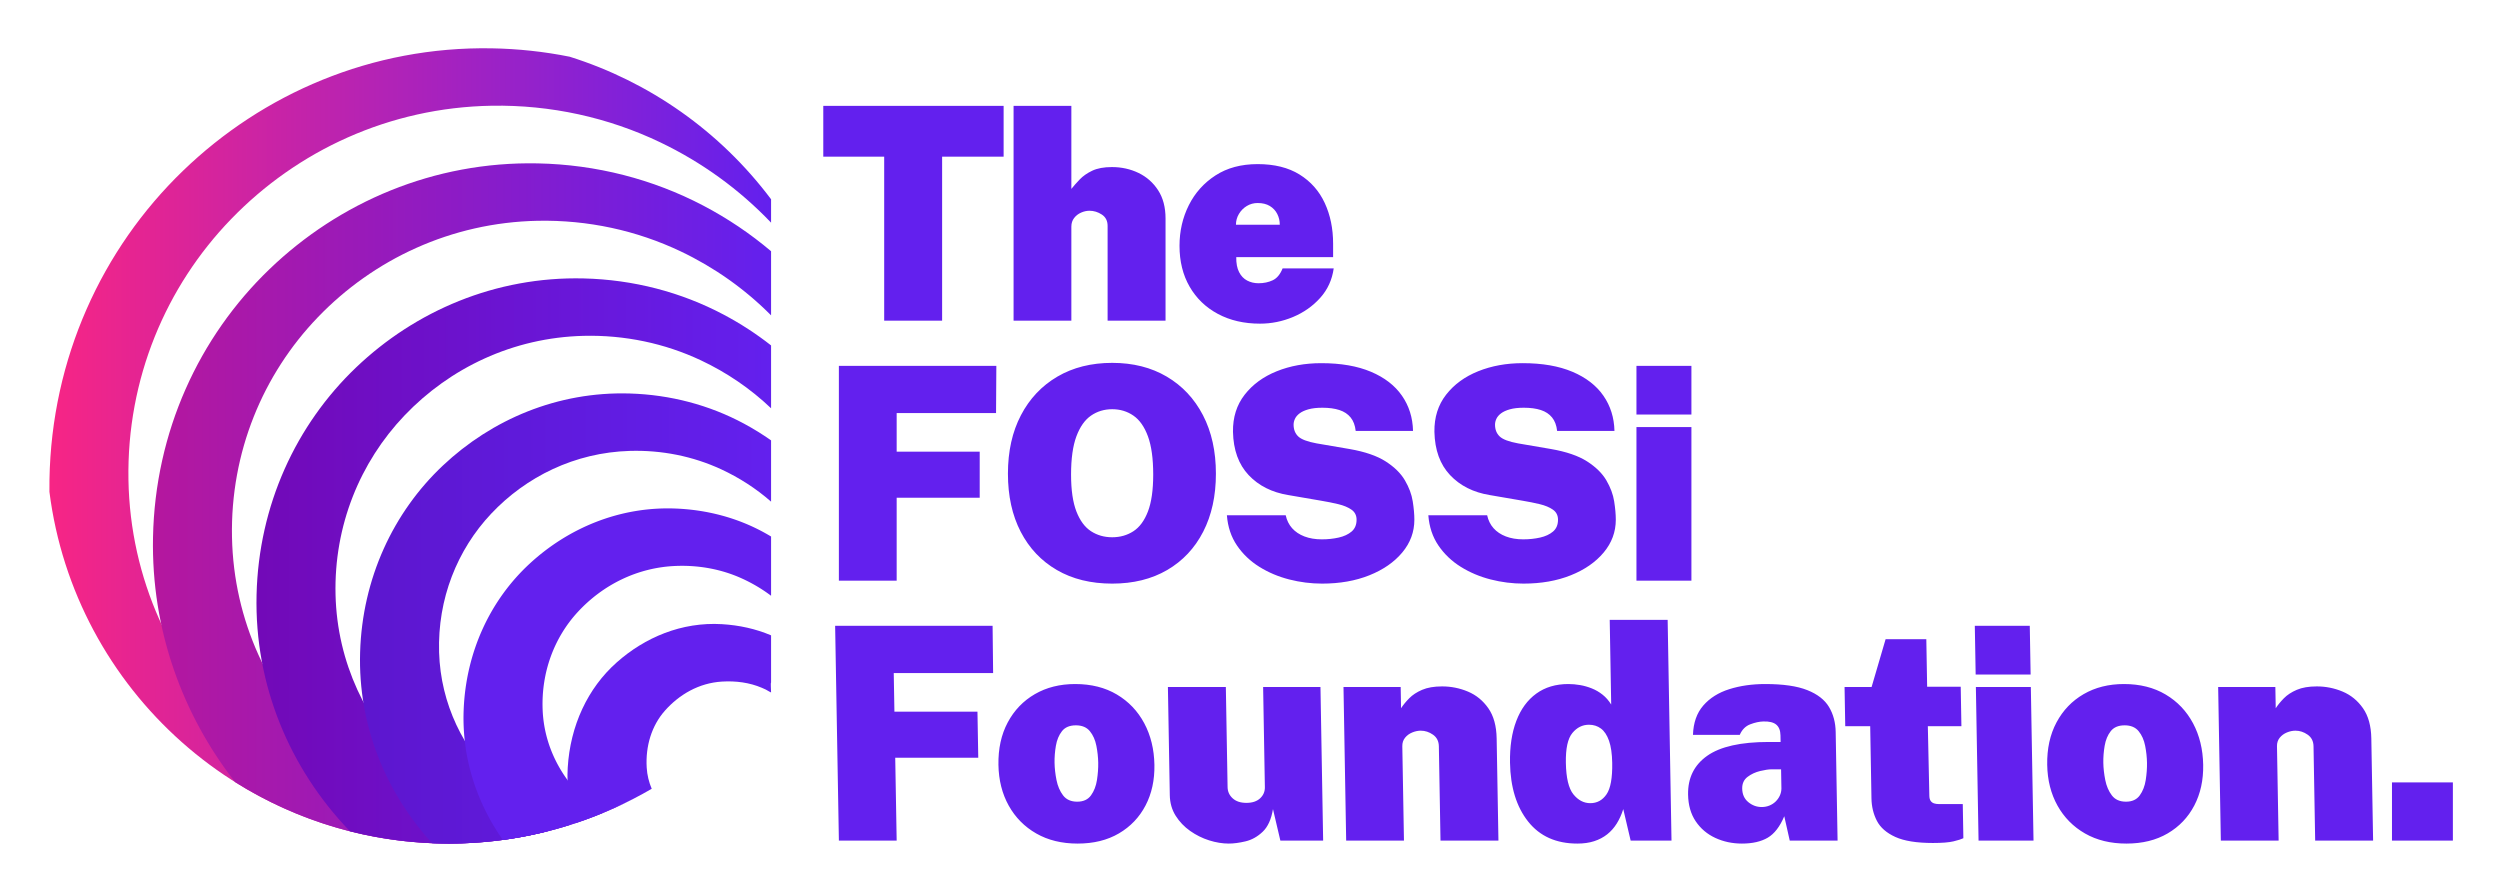 <svg xmlns="http://www.w3.org/2000/svg" role="img" viewBox="306.60 306.60 7196.80 2561.80"><title>Free and Open Source Silicon Foundation (member) logo</title><style>svg {fill-rule:evenodd;clip-rule:evenodd;stroke-linejoin:round;stroke-miterlimit:2}</style><path id="fossi-logo-full" fill="none" d="M2.76 1.637h7811.05v3177.27H2.76z"/><clipPath id="_clip1"><path d="M2.76 1.637h7811.05v3177.27H2.76z"/></clipPath><g clip-path="url(#_clip1)"><path fill="none" d="M1272.26 3178.9l-7.718-442.176h164.64l1.067 61.152c6.108-9.408 13.924-18.958 23.448-28.652 9.523-9.693 21.926-17.818 37.206-24.375 15.281-6.557 34.467-9.835 57.559-9.835 25.944 0 50.762 4.989 74.457 14.967 23.694 9.978 43.216 25.943 58.566 47.895 15.351 21.952 23.34 50.889 23.967 86.81l5.135 294.214h-166.778l-4.74-271.549c-.254-14.54-5.865-25.658-16.832-33.356-10.968-7.697-22.724-11.546-35.268-11.546-7.983 0-16.149 1.711-24.5 5.132-8.35 3.421-15.246 8.481-20.689 15.181-5.442 6.7-8.079 14.896-7.91 24.589l4.74 271.549h-166.35zM10.48 1812.21l-7.718-442.176h164.64l1.067 61.152c6.108-9.408 13.924-18.959 23.448-28.652 9.524-9.693 21.926-17.818 37.206-24.375 15.281-6.557 34.467-9.836 57.559-9.836 25.944 0 50.762 4.989 74.457 14.968 23.694 9.978 43.216 25.943 58.567 47.895 15.35 21.952 23.339 50.889 23.966 86.81l5.135 294.214H282.029l-4.74-271.549c-.254-14.54-5.864-25.658-16.832-33.356-10.968-7.697-22.724-11.546-35.268-11.546-7.983 0-16.149 1.71-24.5 5.132-8.35 3.421-15.246 8.481-20.689 15.181-5.442 6.699-8.079 14.896-7.909 24.589l4.739 271.549H10.48zm7365 0l-7.718-442.176h164.64l1.068 61.152c6.107-9.408 13.923-18.959 23.447-28.652 9.524-9.693 21.926-17.818 37.207-24.375 15.28-6.557 34.467-9.836 57.559-9.836 25.943 0 50.762 4.989 74.456 14.968 23.694 9.978 43.217 25.943 58.567 47.895 15.351 21.952 23.339 50.889 23.966 86.81l5.136 294.214H7647.03l-4.74-271.549c-.254-14.54-5.865-25.658-16.833-33.356-10.968-7.697-22.723-11.546-35.267-11.546-7.983 0-16.149 1.71-24.5 5.132-8.35 3.421-15.247 8.481-20.689 15.181-5.442 6.699-8.079 14.896-7.91 24.589l4.74 271.549H7375.48zM1272.26 445.52l-7.718-442.176h164.64l1.067 61.152c6.108-9.408 13.924-18.959 23.448-28.652 9.523-9.693 21.926-17.818 37.206-24.375 15.281-6.557 34.467-9.836 57.559-9.836 25.944 0 50.762 4.989 74.457 14.967 23.694 9.978 43.216 25.944 58.566 47.896 15.351 21.952 23.34 50.888 23.967 86.81l5.135 294.214h-166.778l-4.74-271.55c-.254-14.539-5.865-25.658-16.832-33.355-10.968-7.698-22.724-11.546-35.268-11.546-7.983 0-16.149 1.71-24.5 5.131-8.35 3.421-15.246 8.482-20.689 15.181-5.442 6.7-8.079 14.896-7.91 24.589l4.74 271.55h-166.35z"/><path fill="#6320ee" fill-rule="nonzero" d="M4847.42 2735.02c-61.009 0-108.276-21.168-141.8-63.504-33.525-42.336-50.902-98.713-52.131-169.131-.811-46.47 5.258-86.667 18.208-120.593s32.093-60.083 57.43-78.471c25.337-18.389 56.109-27.583 92.316-27.583 11.118 0 22.397.998 33.835 2.993 11.439 1.996 22.685 5.203 33.738 9.622s21.349 10.406 30.889 17.961c9.54 7.555 17.831 17.034 24.872 28.438l-4.255-243.753H5107.3l11.093 635.468h-117.6l-21.254-90.659c-4.863 15.395-11.108 29.222-18.734 41.481-7.626 12.259-16.852 22.664-27.679 31.217-10.826 8.553-23.327 15.11-37.502 19.671-14.175 4.562-30.243 6.843-48.204 6.843zm-1438.57 0c-45.614 0-85.34-9.694-119.176-29.08-33.837-19.386-60.247-46.113-79.23-80.182-18.983-34.068-28.86-73.197-29.631-117.386-.811-46.47 8.1-87.166 26.734-122.09 18.634-34.924 44.674-62.079 78.119-81.465 33.444-19.386 72.119-29.079 116.023-29.079 46.185 0 86.201 10.049 120.05 30.148 33.849 20.099 60.132 47.682 78.847 82.748 18.715 35.066 28.464 74.979 29.245 119.738.766 43.904-7.747 82.89-25.541 116.959-17.794 34.068-43.341 60.867-76.64 80.395-33.3 19.529-72.9 29.294-118.8 29.294zm3019.11 0c-45.615 0-85.34-9.694-119.177-29.08-33.837-19.386-60.246-46.113-79.229-80.182-18.983-34.068-28.861-73.197-29.632-117.386-.811-46.47 8.1-87.166 26.734-122.09 18.634-34.924 44.674-62.079 78.119-81.465 33.445-19.386 72.119-29.079 116.023-29.079 46.185 0 86.202 10.049 120.051 30.148 33.849 20.099 60.131 47.682 78.846 82.748 18.716 35.066 28.464 74.979 29.245 119.738.767 43.904-7.747 82.89-25.541 116.959-17.793 34.068-43.34 60.867-76.64 80.395-33.3 19.529-72.9 29.294-118.799 29.294zm-2584.21 0c-17.961 0-36.688-3.065-56.181-9.195-19.493-6.129-37.755-15.181-54.784-27.155-17.029-11.973-30.969-26.584-41.818-43.832-10.85-17.248-16.468-36.991-16.857-59.228l-5.434-311.319h166.778l5.032 288.227c.223 12.829 5.115 23.591 14.675 32.286 9.56 8.696 22.75 13.043 39.57 13.043 16.821 0 29.93-4.347 39.329-13.043 9.399-8.695 13.986-19.457 13.762-32.286l-5.031-288.227h165.068l7.718 442.176h-123.159l-21.254-90.659c-4.904 29.364-14.788 51.102-29.651 65.214-14.864 14.112-31.31 23.307-49.339 27.583-18.028 4.276-34.17 6.415-48.424 6.415zm1477.48 0c-27.654 0-53.193-5.417-76.617-16.251-23.424-10.833-42.233-26.727-56.425-47.681-14.193-20.954-21.555-46.684-22.088-77.188-.836-47.896 17.544-85.1 55.141-111.614 37.597-26.513 96.593-39.77 176.989-39.77h34.211l-.328-18.816c-.249-14.254-4.351-24.66-12.305-31.217-7.955-6.557-20.337-9.551-37.148-8.981-11.398.285-23.895 2.994-37.49 8.125-13.595 5.132-23.681 15.253-30.26 30.363h-134.705c1.103-34.781 11.018-62.934 29.743-84.459 18.725-21.524 43.682-37.204 74.871-47.04 31.188-9.835 65.741-14.753 103.658-14.753 51.316 0 91.616 5.844 120.899 17.533 29.284 11.689 50.093 27.868 62.427 48.537 12.335 20.669 18.738 44.545 19.211 71.629l5.464 313.03h-137.699l-15.764-70.133c-12.591 29.935-28.482 50.533-47.672 61.794-19.189 11.261-43.894 16.892-74.113 16.892zm631.709-337.833h-96.646l4.348 200.134c.115 6.557 1.414 11.546 3.897 14.967 2.483 3.421 5.731 5.773 9.745 7.056 4.013 1.283 8.443 1.924 13.29 1.924h69.277l1.717 98.357c-5.937 2.851-15.436 5.844-28.495 8.98-13.06 3.136-32.846 4.704-59.359 4.704-46.47 0-82.421-5.773-107.853-17.319-25.432-11.546-43.164-27.013-53.196-46.399-10.031-19.386-15.253-40.91-15.666-64.573l-3.628-207.831h-71.843l-1.971-112.896h77.83l40.36-137.699h117.173l2.388 136.843h96.646l1.986 113.752zm746.841 329.28l-7.718-442.176h164.64l1.067 61.152c6.108-9.408 13.924-18.959 23.448-28.652 9.524-9.693 21.926-17.818 37.206-24.375 15.281-6.557 34.467-9.836 57.56-9.836 25.943 0 50.762 4.989 74.456 14.967 23.694 9.979 43.216 25.944 58.567 47.896 15.35 21.952 23.339 50.888 23.966 86.81l5.135 294.214h-166.778l-4.74-271.549c-.253-14.54-5.864-25.659-16.832-33.356-10.968-7.697-22.724-11.546-35.268-11.546-7.982 0-16.149 1.71-24.499 5.131-8.351 3.422-15.247 8.482-20.689 15.182-5.443 6.699-8.079 14.896-7.91 24.589l4.74 271.549H6699.78zm-2517.92 0l-7.718-442.176h164.64l1.067 61.152c6.108-9.408 13.924-18.959 23.448-28.652 9.523-9.693 21.926-17.818 37.206-24.375 15.281-6.557 34.467-9.836 57.559-9.836 25.944 0 50.762 4.989 74.456 14.967 23.695 9.979 43.217 25.944 58.567 47.896 15.351 21.952 23.34 50.888 23.967 86.81l5.135 294.214h-166.778l-4.74-271.549c-.254-14.54-5.865-25.659-16.832-33.356-10.968-7.697-22.724-11.546-35.268-11.546-7.983 0-16.149 1.71-24.5 5.131-8.35 3.422-15.247 8.482-20.689 15.182-5.442 6.699-8.079 14.896-7.91 24.589l4.74 271.549h-166.35zm1970.96-442.176l7.719 442.176h-158.226l-7.718-442.176h158.225zm1039.61 442.176v-167.634h175.331v167.634H7192.43zM2710.7 2108.105h453.294l1.519 135.988h-286.089l1.941 111.185h239.049l2.314 132.568h-239.049l4.165 238.621h-166.351l-10.793-618.362zm2667.29 521.716c7.983 0 15.442-1.425 22.377-4.276 6.935-2.851 12.924-6.771 17.969-11.76 5.045-4.989 9.009-10.62 11.893-16.892 2.884-6.272 4.406-12.972 4.567-20.099l-.971-55.593h-26.513c-8.838 0-20.07 1.64-33.697 4.918-13.628 3.279-25.717 8.909-36.269 16.892-10.551 7.982-15.7 19.243-15.446 33.783.288 16.535 6.145 29.507 17.571 38.915 11.425 9.408 24.265 14.112 38.519 14.112zm-493.258-11.119c19.386 0 34.918-8.481 46.595-25.444 11.678-16.963 17.136-47.254 16.375-90.873-.458-26.228-3.536-47.396-9.234-63.504-5.697-16.107-13.456-27.796-23.276-35.066-9.82-7.27-21.287-10.905-34.402-10.905-18.816 0-34.784 7.983-47.905 23.948-13.12 15.965-19.322 44.474-18.606 85.527.762 43.619 7.99 73.91 21.686 90.873 13.695 16.963 29.951 25.444 48.767 25.444zm1541.98-4.276c17.676 0 30.898-6.058 39.667-18.174 8.769-12.117 14.498-26.87 17.188-44.261 2.69-17.39 3.898-33.926 3.624-49.606-.278-15.965-2.06-32.286-5.345-48.964-3.284-16.678-9.515-30.647-18.692-41.908-9.177-11.262-22.603-16.892-40.279-16.892-17.96 0-31.333 5.63-40.117 16.892-8.783 11.261-14.598 25.23-17.443 41.908-2.844 16.678-4.128 32.999-3.849 48.964.274 15.68 2.13 32.216 5.57 49.606 3.44 17.391 9.755 32.144 18.947 44.261 9.192 12.116 22.768 18.174 40.729 18.174zm-3019.11 0c17.675 0 30.898-6.058 39.666-18.174 8.769-12.117 14.499-26.87 17.189-44.261 2.69-17.39 3.898-33.926 3.624-49.606-.279-15.965-2.06-32.286-5.345-48.964-3.285-16.678-9.515-30.647-18.692-41.908-9.177-11.262-22.603-16.892-40.279-16.892-17.961 0-31.333 5.63-40.117 16.892-8.784 11.261-14.598 25.23-17.443 41.908-2.845 16.678-4.128 32.999-3.849 48.964.274 15.68 2.13 32.216 5.57 49.606 3.439 17.391 9.755 32.144 18.947 44.261 9.192 12.116 22.768 18.174 40.729 18.174zm2742.15-506.321l2.448 140.264h-158.225l-2.448-140.264h158.225zm-2037.16-121.449c-31.931 0-63.504-3.992-94.722-11.974-31.217-7.983-59.869-20.099-85.955-36.349-26.086-16.25-47.539-36.706-64.359-61.366-16.82-24.66-26.513-53.668-29.079-87.024h169.344c3.136 14.54 9.265 26.941 18.388 37.204 9.123 10.264 20.954 18.175 35.494 23.734 14.54 5.559 31.217 8.339 50.033 8.339 17.106 0 33.285-1.71 48.537-5.132 15.252-3.421 27.654-9.194 37.205-17.319 9.55-8.125 14.325-19.457 14.325-33.997 0-12.544-4.917-22.237-14.753-29.079-9.836-6.842-22.522-12.117-38.06-15.823-15.537-3.706-31.859-6.984-48.964-9.835l-94.508-16.251c-47.325-7.697-85.456-26.869-114.393-57.517-28.936-30.647-43.975-72.199-45.115-124.656-.57-41.623 10.619-77.188 33.569-106.695 22.95-29.507 53.74-52.029 92.37-67.567 38.63-15.537 81.322-23.306 128.077-23.306 56.448 0 104.201 8.268 143.258 24.803 39.058 16.535 68.778 39.485 89.162 68.85 20.384 29.364 31.004 63.147 31.859 101.35h-165.067c-1.711-15.966-6.558-28.866-14.54-38.702-7.983-9.835-18.745-16.963-32.287-21.381-13.542-4.419-29.863-6.629-48.964-6.629-15.965 0-29.293 1.497-39.984 4.49-10.691 2.994-19.172 6.843-25.444 11.547-6.272 4.704-10.763 9.907-13.471 15.608-2.708 5.702-4.063 11.404-4.063 17.106 0 13.969 4.419 25.23 13.257 33.783 8.838 8.553 26.514 15.252 53.027 20.099l94.935 16.25c44.19 7.698 78.828 19.6 103.916 35.708 25.088 16.107 43.548 34.282 55.379 54.523 11.831 20.242 19.315 40.341 22.451 60.297 3.136 19.957 4.704 37.632 4.704 53.027 0 35.066-11.618 66.498-34.852 94.294-23.235 27.796-54.809 49.677-94.722 65.642-39.913 15.965-85.242 23.948-135.988 23.948zm-604.251 0c-61.294 0-114.392-13.043-159.294-39.129-44.902-26.086-79.612-62.791-104.13-110.116-24.517-47.325-36.776-103.061-36.776-167.206 0-64.431 12.472-120.522 37.418-168.275 24.945-47.753 59.94-84.815 104.985-111.186 45.044-26.371 97.643-39.556 157.797-39.556 59.869 0 112.184 13.185 156.943 39.556 44.759 26.371 79.54 63.433 104.343 111.186 24.803 47.753 37.205 103.844 37.205 168.275 0 63.86-12.188 119.524-36.563 166.992-24.376 47.467-58.943 84.244-103.702 110.33s-97.501 39.129-158.226 39.129zm1184.13 0c-31.931 0-63.504-3.992-94.722-11.974-31.217-7.983-59.869-20.099-85.955-36.349-26.086-16.25-47.539-36.706-64.359-61.366-16.82-24.66-26.513-53.668-29.079-87.024H4587.7c3.136 14.54 9.265 26.941 18.388 37.204 9.123 10.264 20.954 18.175 35.494 23.734 14.54 5.559 31.217 8.339 50.033 8.339 17.106 0 33.285-1.71 48.537-5.132 15.253-3.421 27.654-9.194 37.205-17.319 9.55-8.125 14.325-19.457 14.325-33.997 0-12.544-4.917-22.237-14.753-29.079-9.836-6.842-22.522-12.117-38.06-15.823-15.537-3.706-31.859-6.984-48.964-9.835l-94.508-16.251c-47.325-7.697-85.456-26.869-114.393-57.517-28.936-30.647-43.975-72.199-45.115-124.656-.57-41.623 10.619-77.188 33.569-106.695 22.95-29.507 53.74-52.029 92.37-67.567 38.63-15.537 81.322-23.306 128.077-23.306 56.448 0 104.201 8.268 143.258 24.803 39.058 16.535 68.778 39.485 89.162 68.85 20.384 29.364 31.004 63.147 31.859 101.35h-165.067c-1.711-15.966-6.558-28.866-14.54-38.702-7.983-9.835-18.745-16.963-32.287-21.381-13.541-4.419-29.863-6.629-48.964-6.629-15.965 0-29.293 1.497-39.984 4.49-10.691 2.994-19.172 6.843-25.444 11.547-6.272 4.704-10.763 9.907-13.471 15.608-2.708 5.702-4.063 11.404-4.063 17.106 0 13.969 4.419 25.23 13.257 33.783 8.838 8.553 26.514 15.252 53.027 20.099l94.935 16.25c44.19 7.698 78.828 19.6 103.916 35.708 25.088 16.107 43.548 34.282 55.379 54.523 11.831 20.242 19.315 40.341 22.451 60.297 3.136 19.957 4.704 37.632 4.704 53.027 0 35.066-11.618 66.498-34.852 94.294-23.235 27.796-54.809 49.677-94.722 65.642-39.913 15.965-85.242 23.948-135.988 23.948zm483.229-450.729v442.176h-158.226v-442.176H5175.7zm-2454.21-176.186h453.295l-.855 135.988h-286.089v111.186h239.049v132.567h-239.049v238.621H2721.49v-618.362zm786.851 493.492c22.808 0 43.12-5.773 60.939-17.319 17.818-11.546 31.787-30.505 41.908-56.876 10.121-26.371 15.181-61.793 15.181-106.267 0-45.9-5.06-82.605-15.181-110.117-10.121-27.511-24.09-47.396-41.908-59.655-17.819-12.259-38.131-18.388-60.939-18.388-22.807 0-43.12 6.129-60.938 18.388-17.818 12.259-31.859 32.144-42.122 59.655-10.263 27.512-15.395 64.217-15.395 110.117 0 44.474 5.132 79.896 15.395 106.267 10.263 26.371 24.304 45.33 42.122 56.876s38.131 17.319 60.938 17.319zm1667.36-493.492v140.264h-158.226v-140.264h158.226zm-1310.28-313.03c-.285 17.676 2.423 32.073 8.125 43.191 5.702 11.119 13.47 19.244 23.306 24.375 9.836 5.132 20.74 7.698 32.714 7.698 15.11 0 28.723-2.851 40.84-8.553 12.116-5.702 21.595-17.105 28.437-34.211h147.107c-4.561 32.786-17.533 61.081-38.915 84.886-21.381 23.805-47.396 42.122-78.043 54.951-30.648 12.829-62.364 19.244-95.149 19.244-45.9 0-86.312-9.337-121.235-28.01-34.924-18.674-62.079-44.831-81.465-78.471-19.386-33.641-29.079-72.841-29.079-117.6 0-42.194 8.909-81.109 26.727-116.745 17.818-35.637 43.476-64.288 76.975-85.955 33.498-21.667 73.909-32.501 121.234-32.501 48.181 0 88.379 9.979 120.594 29.935 32.215 19.956 56.377 47.254 72.484 81.892 16.108 34.639 24.162 73.768 24.162 117.387v38.487h-278.819zm-641.027 183.028V611.377h166.35v239.049c6.843-8.553 14.896-17.676 24.162-27.369 9.265-9.693 21.239-18.032 35.921-25.017 14.682-6.984 33.57-10.477 56.662-10.477 27.654 0 53.17 5.631 76.547 16.892 23.377 11.261 42.193 27.867 56.448 49.819 14.255 21.952 21.382 49.036 21.382 81.251v294.214h-166.778V956.907c0-14.539-5.56-25.444-16.678-32.714-11.119-7.27-22.95-10.905-35.494-10.905-7.983 0-16.036 1.782-24.161 5.346-8.126 3.563-14.825 8.766-20.099 15.608-5.275 6.843-7.912 15.11-7.912 24.803v270.694h-166.35zm-547.803-472.11V611.377h519.151v146.252h-177.041v472.11h-166.779v-472.11h-175.331zm1187.98 195.857h126.152c0-11.118-2.423-21.453-7.27-31.004-4.846-9.55-11.973-17.176-21.381-22.878-9.408-5.702-21.097-8.553-35.067-8.553-11.403 0-21.809 2.851-31.217 8.553-9.408 5.702-16.963 13.328-22.665 22.878-5.702 9.551-8.552 19.886-8.552 31.004z"/><path fill="url(#_Linear2)" d="M448.87 1722.29c-.116-11.558-.076-23.118.122-34.711 5.953-349.173 151.028-663.825 383.969-888.956 230.081-222.367 544.069-358.801 888.956-352.921 76.166 1.299 151.36 9.477 224.77 24.205 228.677 71.939 432.361 213.95 579.635 410.314v67.345c-92.078-96.539-200.392-174.42-318.83-231.136-149.464-71.574-315.39-108.366-485.575-105.465-295.002 5.03-559.939 129.669-750.143 326.471-187.439 193.942-300.379 459.428-295.422 750.143 4.884 286.434 126.291 543.509 317.377 728.188 188.227 181.916 446.04 291.139 728.188 286.328 135.078-2.303 266.12-32.26 386.661-85.126-156.615 76.662-330.569 118.045-509.653 118.045-590.156 0-1077.9-441.952-1150.06-1012.72z"/><path fill="url(#_Linear3)" d="M983.507 2558.13c-151.816-194.454-241.705-439.435-236.424-704.94 6.037-303.479 132.419-576.775 335.442-771.878 200.155-192.348 472.684-310.344 771.877-304.393 168.689 3.356 331.788 45.451 477.225 121.822 69.27 36.375 134.63 80.24 194.695 131.073l-.001 184.605c-75.989-76.58-164.324-138.581-260.405-184.256-126.757-60.258-267.387-90.848-411.514-87.981-249.309 4.959-472.785 111.159-633.064 277.943-157.523 163.917-251.768 388.041-246.894 633.065 4.789 240.742 107.796 456.338 268.849 611.109 158.186 152.015 374.653 242.504 611.109 237.8 7.284-.144 14.553-.386 21.826-.726-89.795 22.129-182.835 33.645-277.303 33.645-226.043 0-437.062-64.837-615.418-176.888z"/><path fill="url(#_Linear4)" d="M1314.12 2699.71c-1.327-1.375-2.661-2.766-3.991-4.161-167.797-176.003-271.215-414.686-264.959-676.754 6.153-257.786 113.786-489.744 286.913-654.799 170.25-162.311 401.299-261.916 654.8-255.865 142.63 3.405 280.439 39.271 403.162 104.338 47.865 25.378 93.512 54.967 136.271 88.54v180.951c-59.779-56.968-128.155-103.332-201.982-138.069-104.045-48.954-219.381-73.315-337.451-70.497-203.622 4.861-385.612 92.664-515.986 229.415-127.631 133.873-203.125 316.65-198.367 515.986 4.657 195.056 89.323 369.141 220.322 494.031 106.134 101.186 244.537 167.74 397.346 185.011-94.143 24.442-191.921 37.18-291.278 37.18-98.274 0-193.708-12.256-284.8-35.307z"/><path fill="url(#_Linear5)" d="M1550.38 2734.02c-132.211-145.104-213.418-338.169-207.109-549.614 6.328-212.098 95.112-402.75 238.385-537.721 140.379-132.244 329.909-213.537 537.721-207.337 116.575 3.479 229.1 33.068 329.101 86.855 26.864 14.449 52.871 30.508 77.847 48.135v176.346c-43.321-37.915-91.789-69.077-143.558-93.059-81.327-37.675-171.371-55.76-263.39-53.014-157.94 4.713-298.4 74.197-398.908 180.887-97.78 103.796-154.423 245.252-149.838 398.908 4.457 149.376 70.888 281.894 171.793 376.952 58.346 54.965 129.393 95.9 207.943 119.115-112.291 35.737-230.699 54.548-351.438 54.548-16.251 0-32.424-.336-48.549-1.001z"/><path fill="#6320ee" d="M1754.26 2724.57c-74.714-106.087-118.44-235.26-112.898-374.564 6.621-166.414 76.358-315.828 189.858-420.642 110.578-102.116 258.512-165.259 420.642-158.809 90.524 3.602 177.778 26.82 255.04 69.371a605.901 605.901 0 0 1 19.423 11.169v170.574c-26.447-19.973-55.077-36.758-85.134-50.321-58.596-26.441-123.353-38.155-189.329-35.53-112.275 4.467-211.114 55.784-281.829 132.359-68.017 73.654-105.607 173.837-101.31 281.829 4.126 103.716 52.528 194.55 123.265 259.874 15.157 13.997 31.553 26.542 48.995 37.542-91.325 37.673-187.634 63.757-286.723 77.148z"/><path fill="#6320ee" d="M1962.78 2676.44c-17.022-50.118-25.204-103.908-21.848-160.004 7.209-120.518 57.307-228.66 141.088-302.983 80.804-71.682 186.747-116.994 302.983-110.04 49.313 2.95 97.183 13.375 141.32 32.201v135.703c-1.714 2.287.001 17.818.001 28.566-1.703 0-10.344-5.822-15.518-8.342-3.586-1.747-7.241-3.34-10.903-4.905-35.723-15.268-75.07-20.343-114.9-17.96-66.43 3.974-123.202 37.41-164.169 83.59-38.332 43.21-56.26 102.014-52.542 164.17 1.295 21.645 6.41 41.995 14.413 60.861-69.593 40.56-143.302 73.809-219.925 99.143z"/></g><defs><linearGradient id="_Linear2" x1="0" x2="1" y1="0" y2="0" gradientTransform="matrix(2077.52 0 0 2289.49 448.805 1590.27)" gradientUnits="userSpaceOnUse"><stop offset="0" stop-color="#f72585"/><stop offset="1" stop-color="#6320ee"/></linearGradient><linearGradient id="_Linear3" x1="0" x2="1" y1="0" y2="0" gradientTransform="matrix(1779.46 0 0 1958.31 746.863 1755.86)" gradientUnits="userSpaceOnUse"><stop offset="0" stop-color="#b5179e"/><stop offset="1" stop-color="#6320ee"/></linearGradient><linearGradient id="_Linear4" x1="0" x2="1" y1="0" y2="0" gradientTransform="matrix(1481.42 0 0 1627.15 1044.91 1921.44)" gradientUnits="userSpaceOnUse"><stop offset="0" stop-color="#7209b7"/><stop offset="1" stop-color="#6320ee"/></linearGradient><linearGradient id="_Linear5" x1="0" x2="1" y1="0" y2="0" gradientTransform="matrix(1183.4 0 0 1296 1342.92 2087.02)" gradientUnits="userSpaceOnUse"><stop offset="0" stop-color="#5d16ce"/><stop offset="1" stop-color="#6320ee"/></linearGradient></defs></svg>